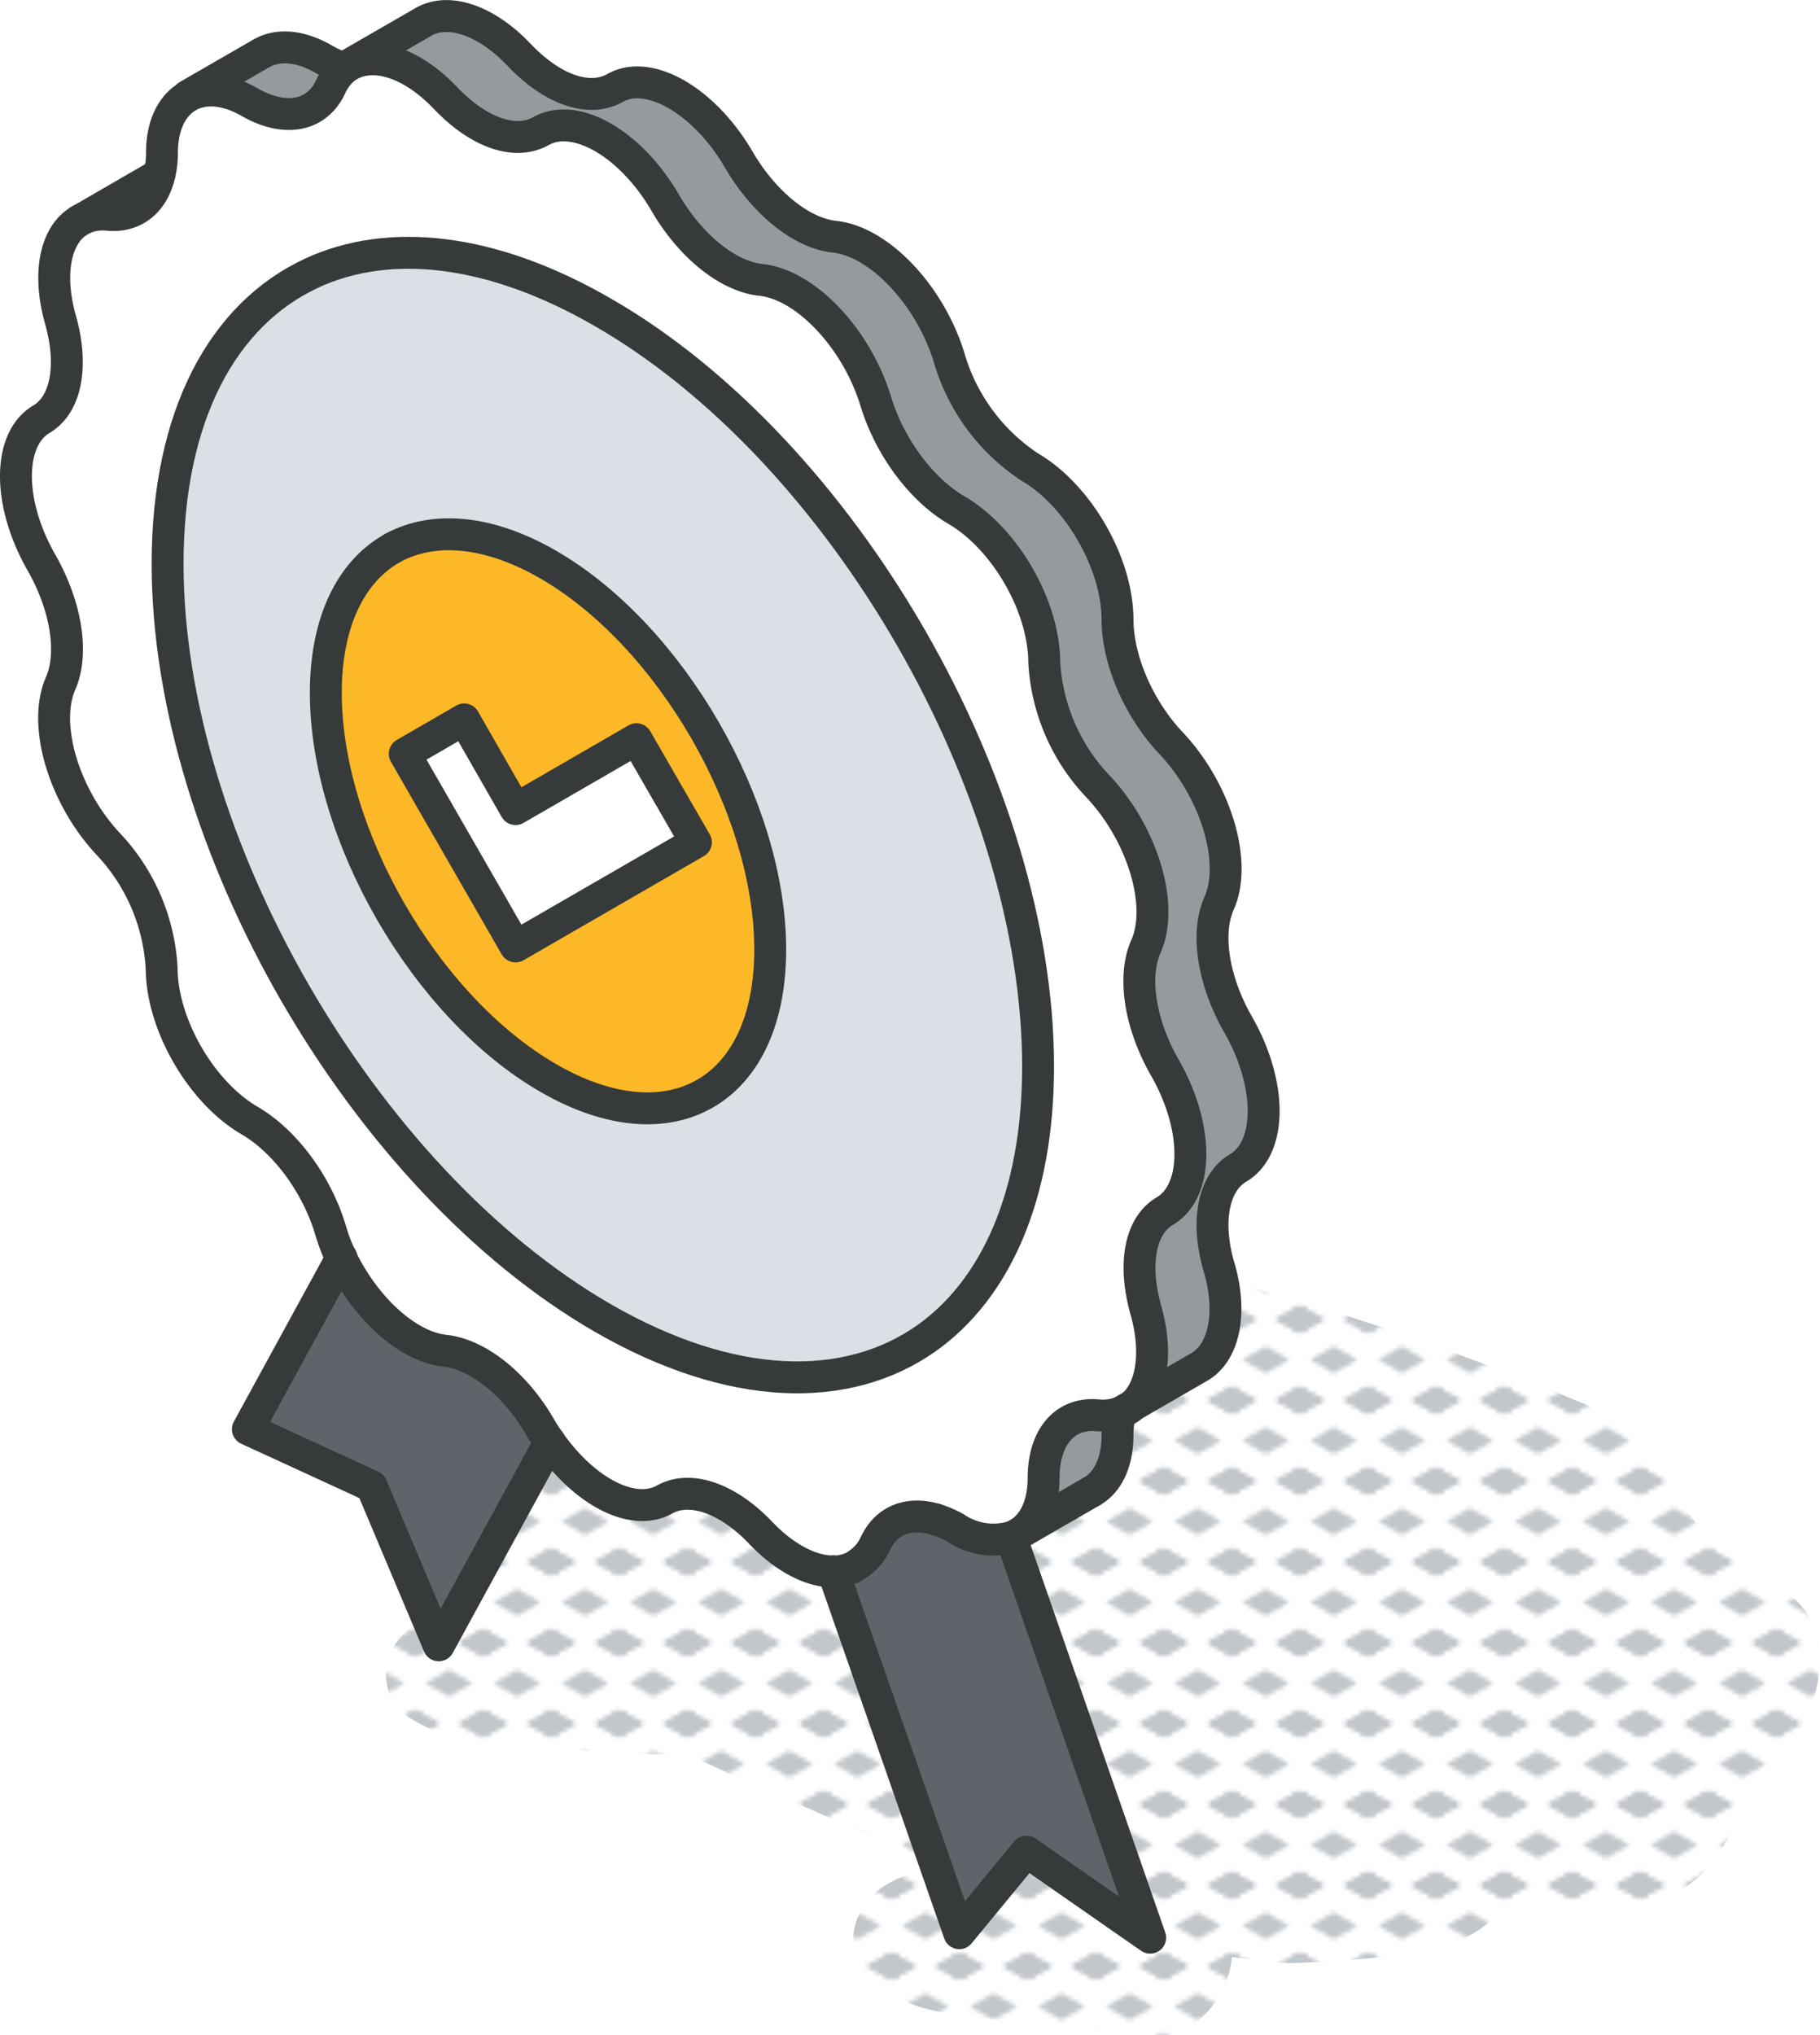 <svg xmlns="http://www.w3.org/2000/svg" xmlns:xlink="http://www.w3.org/1999/xlink" viewBox="0 0 171.15 191.28"><defs><style>.cls-1,.cls-9{fill:none;}.cls-2{fill:#c2c7cc;}.cls-3{fill:url(#New_Pattern_Swatch_2);}.cls-4{fill:#969a9e;}.cls-5{fill:#fff;}.cls-6{fill:#5f646b;}.cls-7{fill:#dae0e5;}.cls-8{fill:#FDB827;}.cls-9{stroke:#373a3a;stroke-linecap:round;stroke-linejoin:round;stroke-width:3px;}</style><pattern id="New_Pattern_Swatch_2" data-name="New Pattern Swatch 2" width="16" height="19" patternTransform="translate(-415.38 40.41) scale(0.4)" patternUnits="userSpaceOnUse" viewBox="0 0 16 19"><rect class="cls-1" width="16" height="19"/><polygon class="cls-2" points="16 22.18 10.5 19 16 15.82 21.5 19 16 22.18"/><polygon class="cls-2" points="16 22.18 10.5 19 16 15.82 21.5 19 16 22.18"/><polygon class="cls-2" points="0 22.18 -5.5 19 0 15.82 5.5 19 0 22.18"/><polygon class="cls-2" points="0 22.18 -5.5 19 0 15.82 5.5 19 0 22.18"/><polygon class="cls-2" points="16 22.18 10.5 19 16 15.82 21.5 19 16 22.18"/><polygon class="cls-2" points="16 3.18 10.5 0 16 -3.17 21.5 0 16 3.18"/><polygon class="cls-2" points="16 22.18 10.5 19 16 15.82 21.5 19 16 22.18"/><polygon class="cls-2" points="0 22.18 -5.5 19 0 15.82 5.5 19 0 22.18"/><polygon class="cls-2" points="8 12.68 2.5 9.5 8 6.33 13.5 9.5 8 12.68"/><polygon class="cls-2" points="16 3.18 10.5 0 16 -3.17 21.5 0 16 3.18"/><polygon class="cls-2" points="0 3.18 -5.5 0 0 -3.17 5.5 0 0 3.18"/><polygon class="cls-2" points="0 22.18 -5.5 19 0 15.82 5.5 19 0 22.18"/><polygon class="cls-2" points="0 3.18 -5.5 0 0 -3.17 5.5 0 0 3.18"/><polygon class="cls-2" points="16 3.18 10.5 0 16 -3.17 21.5 0 16 3.18"/><polygon class="cls-2" points="16 3.18 10.5 0 16 -3.17 21.5 0 16 3.18"/><polygon class="cls-2" points="0 3.18 -5.5 0 0 -3.17 5.5 0 0 3.18"/><polygon class="cls-2" points="0 3.18 -5.5 0 0 -3.17 5.5 0 0 3.18"/></pattern></defs><g id="Layer_2" data-name="Layer 2"><g id="icons"><g id="badge"><path class="cls-3" d="M121.24,184.53c25.36-.87,13.84-5.91,26.8-5.91,1.69,0,3.29.14,4.82.14,3.68,0,6.93-.85,10-6.63-.11-.59-.22-1.17-.32-1.76,4.17-4.33,8.56-7.9,8.56-14.41,0-7.14-6.74-7.23-10.43-11.36-3.36-3.77-4.76-8.24-9.06-11.52-.1-.07-33.86-14.82-50.93-14.82-1.11,0-2.22,0-3.35.09-1.6-.1-3.21-.14-4.82-.13a77,77,0,0,0-19.16,2.52c-6,1.58-12.84,3.73-17.48,8.2a15.9,15.9,0,0,0-5,11.12l-.23,0c-3.74-.57-7.42.63-8.94,4.62a9,9,0,0,0,.27,6.94,13.6,13.6,0,0,0-2.19.69c-3.69,1.57-5,6.81-1.15,9.22,4.6,2.9,10.69,2.62,15.9,3,3.47.22,6.94.36,10.41.46.38.19.75.38,1.12.55,7.3,3.37,14.71,6.5,22.1,9.65l.22.1c0,.1,0,.21.06.31a10.72,10.72,0,0,0-5.76,2c-2.5,1.95-3.49,5.62-1,8.19,3.38,3.48,8.18,3.54,12.67,4.12,4.72.6,9.44,1,14.17,1.4,3.75.32,7-3.51,7.32-7.36C117.69,184.18,119.46,184.39,121.24,184.53Zm-33.38-41c-.06-.07.5-.31,1-.46C88.55,143.69,88.22,144,87.86,143.51Zm8.4.61c-.43-.27-.86-.53-1.28-.81.46,0,.91.06,1.37.11C96.32,143.65,96.28,143.88,96.26,144.12Z"/><g id="badge-2" data-name="badge"><path class="cls-4" d="M116.43,96.34c3.2,5.58,3.2,11.59,0,13.48-2.34,1.38-3.05,5.05-1.79,9.33s.47,8-1.82,9.35l-6.92,4c2.27-1.34,3.09-4.94,1.8-9.35s-.56-8,1.78-9.33c3.2-1.88,3.2-7.9,0-13.48-2.34-4.08-3-8.57-1.78-11.39,1.72-3.87-.29-10.58-4.47-15a18.44,18.44,0,0,1-5.09-11.71c0-5.27-3.7-11.64-8.25-14.3-3.33-1.94-6.31-6-7.6-10.25-1.77-5.87-6.58-10.95-10.79-11.39-3.08-.33-6.61-3.18-9-7.25-3.24-5.56-8.44-8.56-11.68-6.74-2.36,1.34-5.89.11-9-3.12s-6.71-4.43-9-3.09h0l6.94-4c2.29-1.33,5.82-.24,9,3.1s6.61,4.45,9,3.12C61,6.45,66.24,9.46,69.47,15c2.37,4.06,5.89,6.92,9,7.25,4.22.44,9,5.52,10.79,11.38A18.48,18.48,0,0,0,96.84,43.9c4.55,2.66,8.22,9,8.25,14.3,0,3.84,2,8.46,5.09,11.71,4.18,4.46,6.18,11.17,4.46,15C113.38,87.78,114.09,92.26,116.43,96.34Z"/><path class="cls-5" d="M78.34,147.71c-2.06,0-4.54-1.24-6.84-3.66-3.08-3.22-6.61-4.45-9-3.11-3,1.67-7.54-.75-10.82-5.41-.3-.42-.59-.86-.86-1.33-2.34-4.08-5.89-6.91-9-7.24-3.56-.38-7.53-4.09-9.76-8.74a17.57,17.57,0,0,1-1-2.64c-1.29-4.29-4.28-8.33-7.61-10.26-4.54-2.66-8.23-9-8.26-14.31A18.47,18.47,0,0,0,10.15,79.3C6,74.84,4,68.14,5.69,64.26,6.94,61.43,6.24,57,3.9,52.88.7,47.29.7,41.29,3.9,39.4c2.34-1.38,3-5.06,1.79-9.34s-.51-7.87,1.68-9.26l.36-.21a4.61,4.61,0,0,1,2.42-.4c2.48.23,4.25-1.23,4.85-3.81a8.66,8.66,0,0,0,.23-2c0-2.62.94-4.46,2.44-5.32s3.56-.75,5.82.55c3.33,1.9,6.32,1.32,7.61-1.47a4.73,4.73,0,0,1,1.27-1.69,2.83,2.83,0,0,1,.51-.34c2.32-1.29,5.81-.25,9,3.09s6.61,4.46,9,3.12c3.24-1.82,8.44,1.18,11.68,6.74,2.36,4.07,5.89,6.92,9,7.25,4.21.44,9,5.52,10.79,11.39,1.29,4.27,4.27,8.31,7.6,10.25,4.55,2.66,8.23,9,8.25,14.3a18.44,18.44,0,0,0,5.09,11.71c4.18,4.46,6.19,11.17,4.47,15-1.26,2.82-.56,7.31,1.78,11.39,3.2,5.58,3.2,11.6,0,13.48-2.34,1.38-3,5-1.78,9.33s.47,8-1.8,9.35h0a3.39,3.39,0,0,1-.54.26,4.61,4.61,0,0,1-2.1.26c-3.07-.28-5.07,2-5.09,5.86,0,2.54-.88,4.36-2.32,5.25l-.1.06a3.79,3.79,0,0,1-.65.29,6.33,6.33,0,0,1-5.18-.85,9.5,9.5,0,0,0-1.89-.82h0c-2.53-.76-4.66.06-5.7,2.3A4.51,4.51,0,0,1,80.7,147l-.42.24a4.3,4.3,0,0,1-1.93.43Zm8.78-21.92c6.53-4.61,10.5-13.4,10.5-25.55,0-26.1-18.32-57.84-40.94-70.89-10.51-6.07-20.11-7-27.37-3.68h0C21,29.53,15.76,39,15.76,53c0,26.11,18.32,57.84,40.92,70.9C68.77,130.85,79.63,131.07,87.12,125.79Z"/><path class="cls-6" d="M95.07,144.5l13.09,37.63L96.53,174l-6.32,7.67-11.86-34a4.3,4.3,0,0,0,1.93-.43l.42-.24a4.51,4.51,0,0,0,1.59-1.92c1-2.24,3.17-3.06,5.7-2.3h0a9.5,9.5,0,0,1,1.89.82c2,1.11,3.77,1.37,5.18.85Z"/><path class="cls-4" d="M105.33,132.77a9.69,9.69,0,0,0-.24,2.1c0,2.61-.93,4.47-2.43,5.32l-6.84,3.95c1.44-.89,2.31-2.71,2.32-5.25,0-3.84,2-6.14,5.09-5.86A4.48,4.48,0,0,0,105.33,132.77Z"/><path class="cls-7" d="M97.62,100.24c0,12.15-4,20.94-10.5,25.55-7.49,5.28-18.35,5.06-30.44-1.91C34.08,110.82,15.76,79.09,15.76,53,15.76,39,21,29.53,29.3,25.68h0c7.26-3.35,16.86-2.39,27.37,3.68C79.3,42.4,97.62,74.14,97.62,100.24Zm-31,2.38c3.62-2.25,5.84-6.87,5.84-13.37,0-13.32-9.35-29.53-20.89-36.19C45.89,49.8,40.78,49.43,37,51.46l-.24.14c-3.78,2.18-6.13,6.87-6.13,13.52,0,13.33,9.37,29.53,20.91,36.2,5.77,3.34,11,3.65,14.77,1.46Z"/><path class="cls-8" d="M72.44,89.25c0,6.5-2.22,11.12-5.84,13.37l-.28.16c-3.77,2.19-9,1.88-14.77-1.46C40,94.65,30.64,78.45,30.64,65.12c0-6.65,2.35-11.34,6.13-13.52l.24-.14c3.77-2,8.88-1.66,14.54,1.6C63.09,59.72,72.44,75.93,72.44,89.25Zm-7-10.08-5.59-9.69L48.48,76.05l-4.83-8.43-5.59,3.23L48.48,89Z"/><polygon class="cls-5" points="59.85 69.48 65.44 79.17 48.48 88.96 38.06 70.85 43.65 67.62 48.48 76.05 59.85 69.48"/><path class="cls-6" d="M51.71,135.53,41.26,154.65l-6.31-15-11.64-5.35,8.81-16.12c2.2,4.67,6.2,8.36,9.76,8.74,3.08.33,6.63,3.16,9,7.24A13.78,13.78,0,0,0,51.71,135.53Z"/><path class="cls-4" d="M32.37,6.41A4.54,4.54,0,0,0,31.1,8.1c-1.29,2.79-4.28,3.37-7.61,1.47-2.26-1.3-4.33-1.41-5.82-.55l6.94-4c1.5-.85,3.56-.74,5.83.56A8.9,8.9,0,0,0,32.37,6.41Z"/><path class="cls-5" d="M7.73,20.59,15,16.38c-.6,2.58-2.37,4-4.85,3.81A4.61,4.61,0,0,0,7.73,20.59Z"/><path class="cls-5" d="M7.73,20.59l-.36.21A3.1,3.1,0,0,1,7.73,20.59Z"/><line class="cls-9" x1="78.34" y1="147.71" x2="78.34" y2="147.7"/><polyline class="cls-9" points="95.08 144.5 108.16 182.13 96.53 174.04 90.21 181.71 78.35 147.72"/><polyline class="cls-9" points="32.12 118.22 23.31 134.34 34.95 139.69 41.26 154.65 51.71 135.53"/><path class="cls-9" d="M105.33,132.77a9.69,9.69,0,0,0-.24,2.1c0,2.61-.93,4.47-2.43,5.32"/><path class="cls-9" d="M80.28,147.28a4.3,4.3,0,0,1-1.93.43h0c-2.06,0-4.54-1.24-6.84-3.66-3.08-3.22-6.61-4.45-9-3.11-3,1.67-7.54-.75-10.82-5.41-.3-.42-.59-.86-.86-1.33-2.34-4.08-5.89-6.91-9-7.24-3.56-.38-7.53-4.09-9.76-8.74a17.57,17.57,0,0,1-1-2.64c-1.29-4.29-4.28-8.33-7.61-10.26-4.54-2.66-8.23-9-8.26-14.31A18.47,18.47,0,0,0,10.15,79.3C6,74.84,4,68.14,5.69,64.26,6.94,61.43,6.24,57,3.9,52.88.7,47.29.7,41.29,3.9,39.4c2.34-1.38,3-5.06,1.79-9.34s-.51-7.87,1.68-9.26a3.1,3.1,0,0,1,.36-.21,4.51,4.51,0,0,1,2.42-.4c2.48.23,4.25-1.23,4.85-3.81a8.66,8.66,0,0,0,.23-2c0-2.62.95-4.46,2.44-5.32s3.56-.75,5.82.55c3.33,1.9,6.32,1.32,7.61-1.47a4.73,4.73,0,0,1,1.27-1.69,2.83,2.83,0,0,1,.51-.34c2.32-1.29,5.81-.25,9,3.09s6.61,4.46,9,3.12c3.24-1.82,8.44,1.18,11.68,6.74,2.36,4.07,5.89,6.92,9,7.25,4.21.44,9,5.52,10.79,11.39,1.29,4.27,4.27,8.31,7.6,10.25,4.55,2.66,8.23,9,8.25,14.3a18.44,18.44,0,0,0,5.09,11.71c4.18,4.46,6.19,11.17,4.47,15-1.26,2.82-.56,7.31,1.78,11.39,3.2,5.58,3.2,11.6,0,13.48-2.34,1.38-3,5-1.78,9.33s.47,8-1.8,9.35"/><path class="cls-9" d="M88,142.82c-2.53-.76-4.66.06-5.7,2.3A4.51,4.51,0,0,1,80.7,147"/><path class="cls-9" d="M95.72,144.2a3.79,3.79,0,0,1-.65.29,6.33,6.33,0,0,1-5.18-.85,9.5,9.5,0,0,0-1.89-.82"/><path class="cls-9" d="M105.87,132.51a3.39,3.39,0,0,1-.54.26,4.61,4.61,0,0,1-2.1.26c-3.07-.28-5.07,2-5.09,5.86,0,2.54-.88,4.36-2.32,5.25"/><path class="cls-9" d="M29.31,25.67c7.26-3.35,16.86-2.39,27.37,3.68,22.62,13,40.94,44.79,40.94,70.89,0,12.15-4,20.94-10.5,25.55-7.49,5.28-18.35,5.06-30.44-1.91C34.08,110.82,15.76,79.09,15.76,53,15.76,39,21,29.53,29.3,25.68Z"/><path class="cls-9" d="M66.32,102.78c-3.77,2.19-9,1.88-14.77-1.46C40,94.65,30.64,78.45,30.64,65.12c0-6.65,2.35-11.34,6.13-13.52"/><path class="cls-9" d="M37,51.46c3.77-2,8.88-1.66,14.54,1.6,11.54,6.66,20.89,22.87,20.89,36.19,0,6.5-2.22,11.12-5.84,13.37"/><line class="cls-9" x1="95.72" y1="144.2" x2="102.66" y2="140.19"/><path class="cls-9" d="M32.88,6.06l6.94-4c2.29-1.33,5.82-.24,9,3.1s6.61,4.45,9,3.12C61,6.45,66.24,9.46,69.47,15c2.37,4.06,5.89,6.92,9,7.25,4.22.44,9,5.52,10.79,11.38A18.48,18.48,0,0,0,96.84,43.9c4.55,2.66,8.22,9,8.25,14.3,0,3.84,2,8.46,5.09,11.71,4.18,4.46,6.18,11.17,4.46,15-1.26,2.83-.55,7.31,1.79,11.39,3.2,5.58,3.2,11.59,0,13.48-2.34,1.38-3.05,5.05-1.79,9.33s.47,8-1.82,9.35l-6.92,4h0"/><path class="cls-9" d="M17.67,9l6.94-4c1.5-.85,3.56-.74,5.83.56a8.9,8.9,0,0,0,1.93.85"/><line class="cls-9" x1="7.37" y1="20.8" x2="15" y2="16.38"/><polygon class="cls-9" points="65.44 79.17 48.48 88.96 38.06 70.85 43.65 67.62 48.48 76.05 59.85 69.48 65.44 79.17"/></g></g></g></g></svg>